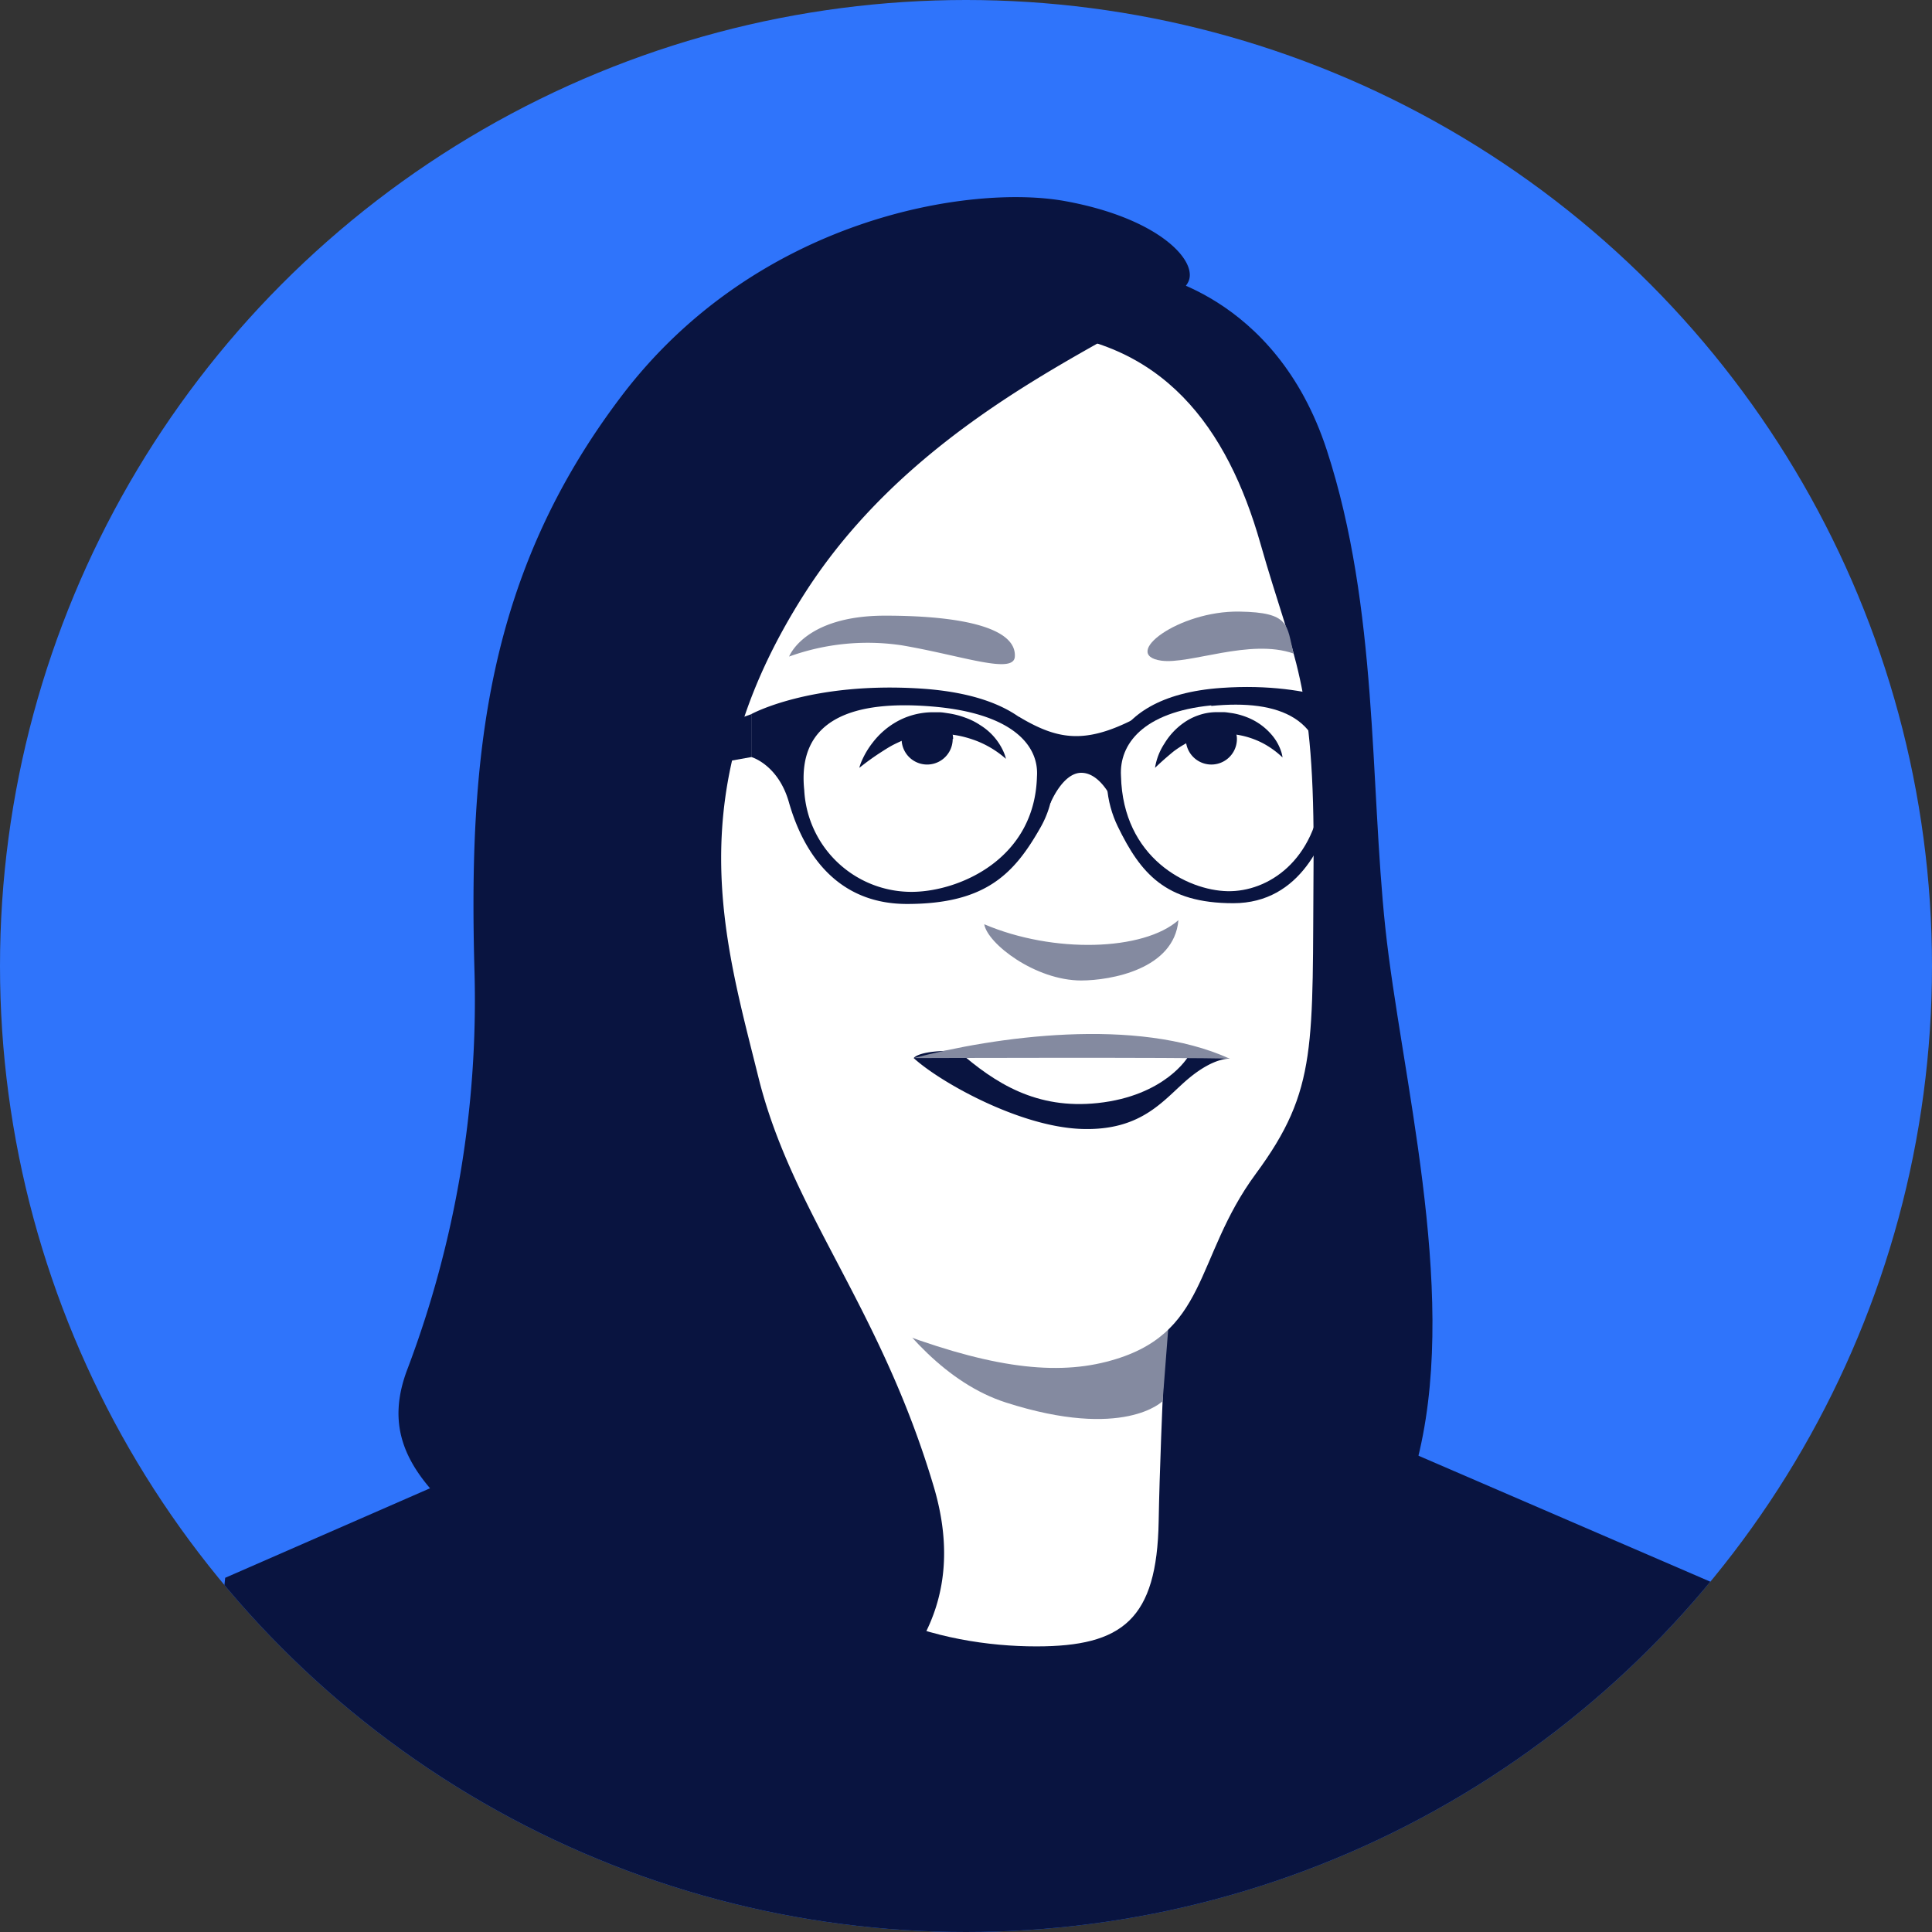 <svg id="illustrations" xmlns="http://www.w3.org/2000/svg" xmlns:xlink="http://www.w3.org/1999/xlink" viewBox="0 0 180 180"><rect x="0" y="0" width="180" height="180" fill="#333333" stroke="none"/><defs><style>.cls-1{fill:none;}.cls-2{clip-path:url(#clip-path);}.cls-3{fill:#2f74fb;}.cls-4{fill:#091440;}.cls-5{fill:#fff;}.cls-6{fill:#848aa0;}</style><clipPath id="clip-path"><circle id="_Clipping_Path_" data-name="&lt;Clipping Path&gt;" class="cls-1" cx="90" cy="90" r="90"/></clipPath></defs><title>bab</title><g id="_Clip_Group_" data-name="&lt;Clip Group&gt;"><g class="cls-2"><circle id="_Path_" data-name="&lt;Path&gt;" class="cls-3" cx="90" cy="90" r="90"/><g id="_Group_" data-name="&lt;Group&gt;"><polygon id="_Path_2" data-name="&lt;Path&gt;" class="cls-4" points="72.21 124.61 20.98 147 17.32 182.16 175.82 182.16 164.74 149.69 108.44 125.39 72.21 124.61"/><g id="_Group_2" data-name="&lt;Group&gt;"><path id="_Path_3" data-name="&lt;Path&gt;" class="cls-4" d="M106.82,25.46s12,1.76,16.8,16.49,4,30.9,5.45,44.51,6.72,33.3,3.2,48.67-7.69,26.26-10.73,28.5S102.6,154.06,100,135.81s1.64-89.53-.73-98.18S106.82,25.46,106.82,25.46Z"/><path id="_Path_4" data-name="&lt;Path&gt;" class="cls-5" d="M109,116.14s-.89,16.49-1.05,25.61-3.36,11.64-11.39,11.64c-8.89,0-21.18-3.15-26.46-15s0-46.35,0-46.35Z"/><path id="_Path_5" data-name="&lt;Path&gt;" class="cls-6" d="M76.62,110.82s6.09,16.32,17.1,19.85,14.6-.13,14.6-.13l1.47-19L71,105.83Z"/><path id="_Path_6" data-name="&lt;Path&gt;" class="cls-5" d="M103.09,126.87c9.58-2.45,8.09-9.62,13.91-17.51s5.25-11.9,5.38-28.88-1.87-19-4.94-29.81S108.36,31.55,96,30.88,64.89,39.79,63,66.32s2,50.6,19.46,57.38C91.6,127.25,97.88,128.21,103.09,126.87Z"/><g id="_Group_3" data-name="&lt;Group&gt;"><g id="_Group_4" data-name="&lt;Group&gt;"><path id="_Path_7" data-name="&lt;Path&gt;" class="cls-4" d="M107.61,71.54a5.74,5.74,0,0,1,.88-2.27,6.38,6.38,0,0,1,1.77-1.91,5.38,5.38,0,0,1,1.37-.71,5.16,5.16,0,0,1,1.66-.3H114c.23,0,.53.06.78.09a6.67,6.67,0,0,1,1.46.41,5.76,5.76,0,0,1,2.16,1.52,4.6,4.6,0,0,1,.93,1.55,3,3,0,0,1,.16.65,8.19,8.19,0,0,0-1.82-1.32,7.89,7.89,0,0,0-2-.72,8.93,8.93,0,0,0-1.14-.16l-.58,0h-.69a4.58,4.58,0,0,0-1.06.15,6.9,6.9,0,0,0-1,.39A9.88,9.88,0,0,0,109.35,70C108.31,70.85,107.61,71.54,107.61,71.54Z"/></g><path id="_Path_8" data-name="&lt;Path&gt;" class="cls-4" d="M115.24,68.85c0-1.31-1.06-1.2-2.38-1.2s-2.38-.11-2.38,1.2a2.38,2.38,0,0,0,4.76,0Z"/><path id="_Path_9" data-name="&lt;Path&gt;" class="cls-6" d="M108.18,61.55c-3.8-.55,1.61-4.65,7.27-4.57,4.77.07,4.41,1.24,5.07,3.91C116.46,59.46,110.83,61.93,108.18,61.55Z"/></g><g id="_Group_5" data-name="&lt;Group&gt;"><g id="_Group_6" data-name="&lt;Group&gt;"><path id="_Path_10" data-name="&lt;Path&gt;" class="cls-4" d="M80.06,71.54a4.18,4.18,0,0,1,.25-.7,7.8,7.8,0,0,1,1-1.66,7.39,7.39,0,0,1,2.11-1.87A6.76,6.76,0,0,1,85,66.63a7,7,0,0,1,1.76-.27h.76c.26,0,.57.06.85.1a7.78,7.78,0,0,1,1.58.41,6.17,6.17,0,0,1,1.36.68,5.77,5.77,0,0,1,1.06.84A5.6,5.6,0,0,1,93.48,70a3.52,3.52,0,0,1,.24.7,9.13,9.13,0,0,0-2.07-1.38,8.5,8.5,0,0,0-1.05-.43,10,10,0,0,0-1.2-.33,9.29,9.29,0,0,0-1.29-.17l-.66,0h-.76l-.61.05-.63.11-.62.16-.6.21c-.39.18-.78.35-1.13.54s-.69.41-1,.61A23.37,23.37,0,0,0,80.06,71.54Z"/></g><path id="_Path_11" data-name="&lt;Path&gt;" class="cls-4" d="M88.8,68.85c0-1.31-1.07-1.2-2.38-1.2S84,67.54,84,68.85a2.38,2.38,0,0,0,4.76,0Z"/><path id="_Path_12" data-name="&lt;Path&gt;" class="cls-6" d="M94.55,61.17c.15-2.57-4.57-3.81-12.09-3.81s-8.94,3.81-8.94,3.81A21.53,21.53,0,0,1,84,60.12C89.6,61.07,94.46,62.88,94.55,61.17Z"/></g><path id="_Path_13" data-name="&lt;Path&gt;" class="cls-6" d="M91.7,86.11c6.47,2.76,14.85,2.48,18.09-.38-.39,4.57-6.29,5.61-9.05,5.62C96.46,91.35,92,87.92,91.7,86.11Z"/><path id="_Path_14" data-name="&lt;Path&gt;" class="cls-4" d="M85.13,98.58s.38-.76,4.14-.67,14.14,1,18.61.67a34,34,0,0,1,6.7.06s-1.39-.16-3.73,1.75-4.3,5-10.11,4.79S87.51,100.77,85.13,98.58Z"/><path id="_Path_15" data-name="&lt;Path&gt;" class="cls-5" d="M102.26,102.77c-5.68.6-9.51-1.81-13-4.86l21.42.56S108.55,102.1,102.26,102.77Z"/><g id="_Group_7" data-name="&lt;Group&gt;"><path id="_Compound_Path_" data-name="&lt;Compound Path&gt;" class="cls-4" d="M85.75,64.15C75.5,63.5,70,66.53,70,66.53v4s2.5.7,3.5,4.21,3.66,9.48,11,9.48,10-2.81,12.46-7.16S99,65,85.75,64.15Zm10.86,8.21C96.4,80,89.46,83,85.13,83.09a10,10,0,0,1-10.2-9.47c-.7-6.67,4.63-8.42,12-7.79S96.82,69.44,96.61,72.36Z"/><path id="_Compound_Path_2" data-name="&lt;Compound Path&gt;" class="cls-4" d="M104.14,77c2.12,4.35,4.43,7.15,10.76,7.15s8.65-6,9.51-9.47,3-4.21,3-4.21v-4s-4.74-3-13.6-2.38C102.36,64.88,102,72.6,104.14,77Zm8.71-11.23c6.33-.63,10.94,1.12,10.33,7.79s-5.07,9.54-8.81,9.47-9.75-3.09-9.93-10.73C104.26,69.33,106.51,66.35,112.85,65.72Z"/><path id="_Path_16" data-name="&lt;Path&gt;" class="cls-4" d="M94.9,66.76c3.82,2.28,6.49,2.72,12-.44l-1.14,1.12a6.68,6.68,0,0,0-2,4.28l-.19,2.68S102.48,72,100.74,72s-2.88,2.84-2.88,2.84l-1.23-5.41Z"/></g><path id="_Path_17" data-name="&lt;Path&gt;" class="cls-4" d="M110.71,26.26c.93-1.92-2.69-5.92-11.46-7.52S70.57,20.23,57.92,36.88,43.64,70.58,44.21,90.6A97.06,97.06,0,0,1,38,127.45c-2.09,5.37-.32,9.21,4.16,13.37,3.77,3.5,18,12.14,25.43,19.77a7.5,7.5,0,0,0,9.43,1c7.13-4.66,13.37-11.53,10-23-5-16.89-13.23-25.57-16.37-38.26S63.11,73.81,75,55.24,108.74,30.33,110.71,26.26Z"/><path id="_Path_18" data-name="&lt;Path&gt;" class="cls-6" d="M85.13,98.58s25.26-.09,29.45.06C105.91,94.68,92.59,96.61,85.13,98.58Z"/></g><polygon id="_Path_19" data-name="&lt;Path&gt;" class="cls-4" points="70.02 70.53 57.48 72.77 58.77 70.53 70.02 66.53 70.02 70.53"/></g></g></g></svg>